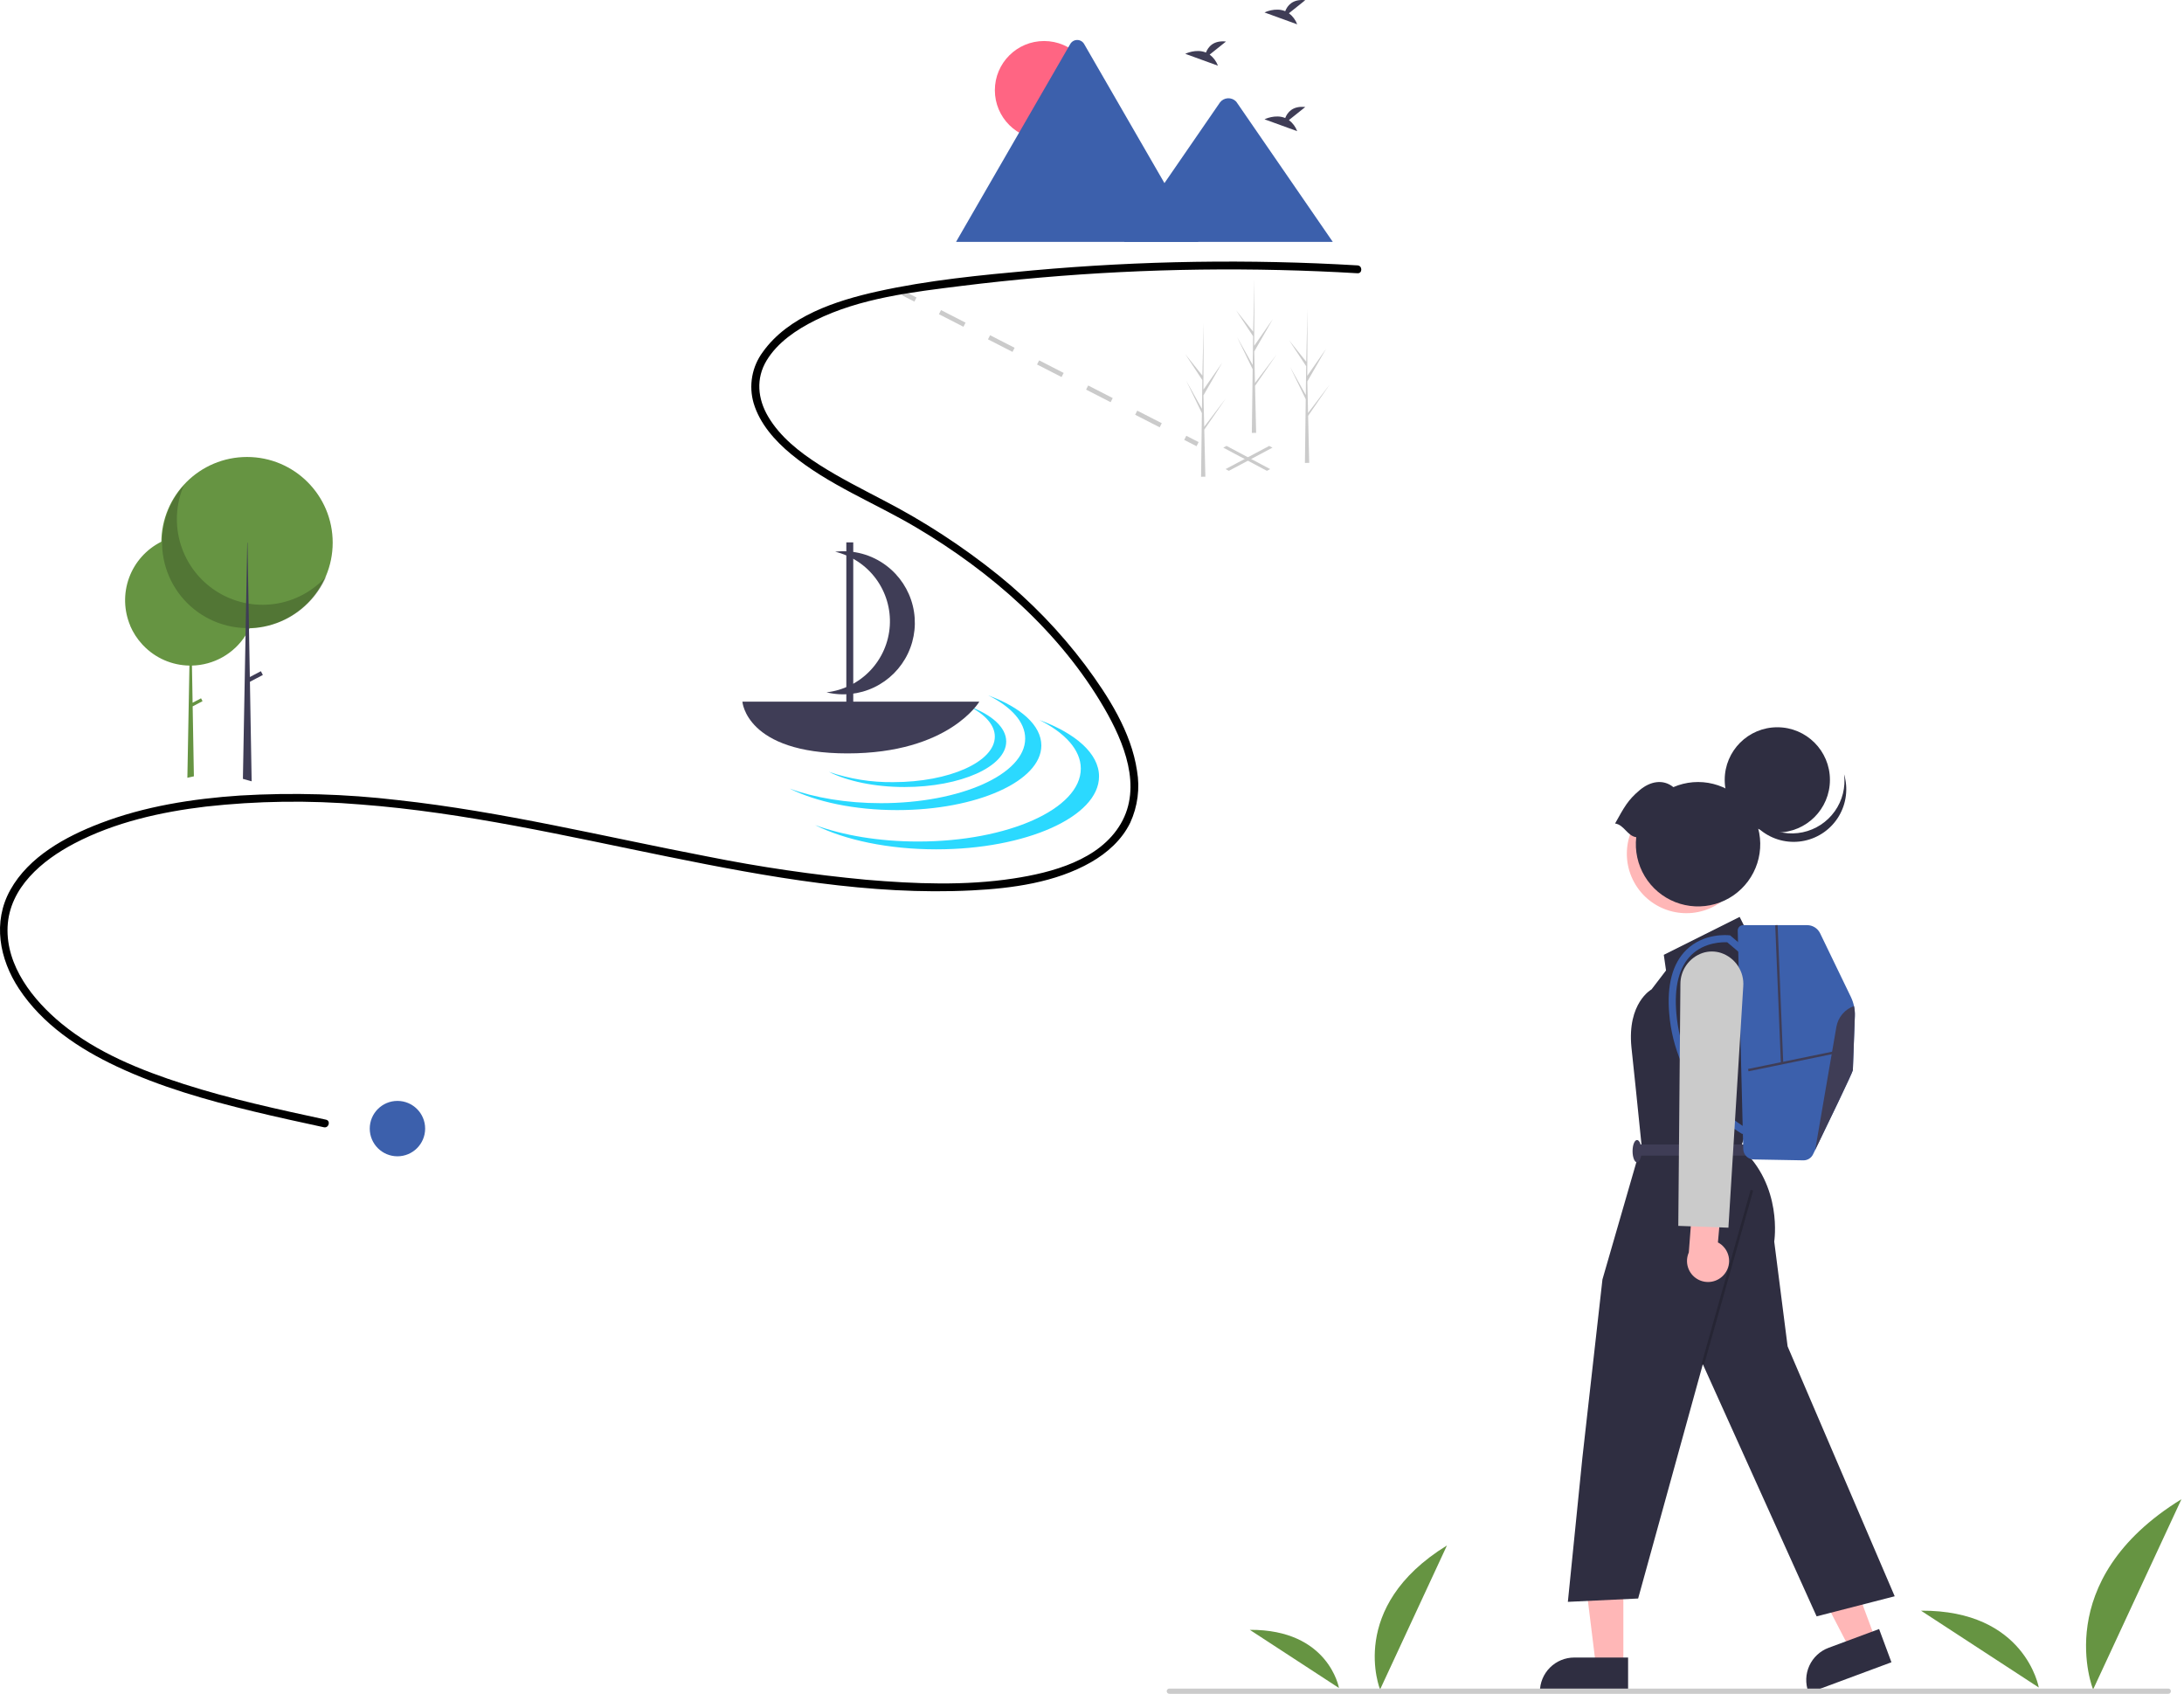 <svg width="833" height="646" viewBox="0 0 833 646" fill="none" xmlns="http://www.w3.org/2000/svg">
<g clip-path="url(#clip0_144_1219)">
<path d="M526.378 644.357C526.378 644.357 513.625 612.966 551.883 589.423L526.378 644.357Z" fill="#669442"/>
<path d="M510.694 643.786C510.694 643.786 506.804 621.412 476.694 621.604L510.694 643.786Z" fill="#669442"/>
<path d="M798.333 644.357C798.333 644.357 781.484 602.885 832.028 571.782L798.333 644.357Z" fill="#669442"/>
<path d="M777.612 643.602C777.612 643.602 772.473 614.043 732.694 614.297Z" fill="#669442"/>
<path d="M483.215 179.569L466.576 170.731L467.821 170.069L484.46 178.908L483.215 179.569Z" fill="#CBCBCB"/>
<path d="M468.701 179.569L467.457 178.908L484.095 170.069L485.34 170.731L468.701 179.569Z" fill="#CBCBCB"/>
<path d="M344.861 111.062L344.058 112.629L348.758 115.038L349.561 113.471L344.861 111.062Z" fill="#CBCBCB"/>
<path d="M442.314 162.978L432.959 158.184L433.762 156.617L443.117 161.411L442.314 162.978ZM423.603 153.39L414.247 148.596L415.05 147.029L424.406 151.823L423.603 153.39ZM404.892 143.802L395.536 139.008L396.339 137.441L405.695 142.235L404.892 143.802ZM386.181 134.214L376.825 129.42L377.628 127.853L386.984 132.647L386.181 134.214ZM367.469 124.626L358.114 119.832L358.917 118.265L368.272 123.059L367.469 124.626Z" fill="#CBCBCB"/>
<path d="M452.473 166.205L451.67 167.772L456.37 170.181L457.173 168.614L452.473 166.205Z" fill="#CBCBCB"/>
<path d="M97.571 228.92C97.571 229.47 97.553 230.016 97.518 230.556C97.318 233.675 96.53 236.728 95.196 239.553C95.185 239.577 95.173 239.6 95.163 239.622C95.101 239.753 95.037 239.884 94.972 240.014C94.575 240.813 94.135 241.59 93.653 242.341C91.453 245.789 88.437 248.642 84.872 250.648C81.308 252.654 77.304 253.751 73.215 253.843L73.461 268.02L76.676 266.327L77.25 267.418L73.485 269.4L73.946 295.731L73.951 296.083L71.465 296.636L71.47 296.283L72.253 253.844C68.961 253.797 65.712 253.096 62.693 251.783C59.675 250.47 56.947 248.57 54.669 246.194C54.512 246.032 54.357 245.864 54.206 245.699L54.188 245.68C52.29 243.61 50.755 241.234 49.648 238.653C49.672 238.681 49.697 238.707 49.722 238.734C47.219 232.882 47.049 226.294 49.247 220.32C51.445 214.346 55.845 209.439 61.544 206.605C61.63 206.562 61.718 206.52 61.804 206.477C67.442 203.762 73.894 203.264 79.882 205.081C85.869 206.899 90.956 210.9 94.132 216.291C94.284 216.546 94.43 216.807 94.572 217.069C96.545 220.707 97.576 224.781 97.571 228.92V228.92Z" fill="#669442"/>
<path d="M94.216 239.636C112.261 239.636 126.89 225.007 126.89 206.962C126.89 188.916 112.261 174.287 94.216 174.287C76.17 174.287 61.541 188.916 61.541 206.962C61.541 225.007 76.17 239.636 94.216 239.636Z" fill="#669442"/>
<path opacity="0.2" d="M70.09 185.138C67.042 192.267 66.629 200.248 68.923 207.654C71.218 215.06 76.072 221.409 82.616 225.566C89.161 229.723 96.971 231.417 104.65 230.346C112.329 229.275 119.377 225.508 124.535 219.719C122.673 224.075 119.886 227.974 116.368 231.146C112.85 234.317 108.684 236.686 104.16 238.088C99.635 239.491 94.859 239.892 90.164 239.265C85.469 238.639 80.966 236.999 76.968 234.459C72.969 231.919 69.571 228.541 67.007 224.557C64.444 220.574 62.778 216.08 62.124 211.389C61.469 206.697 61.843 201.92 63.219 197.387C64.594 192.854 66.939 188.675 70.09 185.138V185.138Z" fill="black"/>
<path d="M95.983 297.986L92.646 297.05L92.653 296.691L93.653 242.341L93.703 239.631L93.704 239.552L93.879 230.056L94.132 216.293V216.291L94.304 206.962H94.396L94.572 217.069L94.801 230.224L94.965 239.558V239.627L94.972 240.012V240.014L95.289 258.209L95.322 260.017L95.977 297.624L95.983 297.986Z" fill="#3F3D56"/>
<path d="M99.502 255.991L94.101 258.834L94.853 260.264L100.255 257.42L99.502 255.991Z" fill="#3F3D56"/>
<path d="M517.769 101.216C476.529 98.778 435.164 99.414 394.018 103.119C374.187 104.911 354.04 106.847 334.574 111.173C318.896 114.658 300.699 120.547 290.93 134.264C288.884 137.027 287.506 140.227 286.902 143.612C286.298 146.998 286.486 150.477 287.45 153.777C289.779 161.597 295.573 168.105 301.744 173.203C315.947 184.937 333.569 191.764 349.31 201.086C378.05 218.105 404.353 241.046 421.236 270.187C428.665 283.01 435.732 300.061 427.459 314.191C419.355 328.033 401.264 332.802 386.51 335.051C368.017 337.87 348.969 337.106 330.399 335.527C310.041 333.629 289.796 330.663 269.748 326.644C230.473 319.102 191.556 309.509 151.735 305.147C131.769 302.798 111.634 302.216 91.566 303.407C73.441 304.629 55.162 307.496 38.135 314.031C25.015 319.067 11.029 326.687 3.942 339.393C-2.89 351.642 -0.225 365.767 7.214 377.069C16.164 390.666 30.121 399.984 44.632 406.794C61.153 414.548 78.825 419.575 96.519 423.849C105.493 426.017 114.515 427.977 123.538 429.927C125.421 430.333 126.225 427.442 124.336 427.034C106.14 423.102 87.891 419.157 70.147 413.465C53.726 408.198 36.922 401.451 23.475 390.391C12.596 381.444 2.253 368.374 2.895 353.515C3.543 338.536 16.111 328.077 28.429 321.639C43.824 313.594 61.314 309.675 78.453 307.627C98.076 305.44 117.867 305.171 137.543 306.823C177.27 309.846 216.109 318.896 255.059 326.789C292.899 334.457 331.92 341.558 370.698 339.591C386.068 338.811 402.537 336.609 416.109 328.851C422.322 325.299 427.925 320.289 431.083 313.77C433.928 307.568 434.828 300.649 433.664 293.926C431.463 279.156 422.69 265.46 413.937 253.695C404.342 240.935 393.212 229.406 380.798 219.367C367.173 208.403 352.483 198.833 336.948 190.802C328.71 186.465 320.355 182.294 312.504 177.27C304.976 172.453 297.55 166.657 292.953 158.838C288.977 152.074 288.248 144.355 292.389 137.496C296.578 130.558 303.794 125.719 310.911 122.183C328.057 113.664 347.991 111.384 366.75 109.047C407.03 104.047 447.623 102.023 488.201 102.991C498.064 103.223 507.92 103.632 517.769 104.216C519.698 104.33 519.691 101.329 517.769 101.216V101.216Z" fill="black"/>
<path d="M491.607 5.052L497.837 0.07C492.997 -0.464 491.009 2.175 490.195 4.264C486.415 2.694 482.299 4.752 482.299 4.752L494.763 9.277C494.134 7.597 493.039 6.132 491.607 5.052V5.052Z" fill="#3F3D56"/>
<path d="M461.375 20.825L467.605 15.843C462.765 15.309 460.777 17.948 459.963 20.037C456.182 18.468 452.067 20.525 452.067 20.525L464.531 25.05C463.902 23.37 462.807 21.905 461.375 20.825V20.825Z" fill="#3F3D56"/>
<path d="M491.607 45.8L497.837 40.817C492.997 40.283 491.009 42.923 490.195 45.012C486.415 43.442 482.299 45.499 482.299 45.499L494.763 50.024C494.134 48.345 493.039 46.879 491.607 45.8V45.8Z" fill="#3F3D56"/>
<path d="M398.218 53.181C408.584 53.181 416.987 44.779 416.987 34.413C416.987 24.047 408.584 15.645 398.218 15.645C387.853 15.645 379.45 24.047 379.45 34.413C379.45 44.779 387.853 53.181 398.218 53.181Z" fill="#FF6583"/>
<path d="M457.073 92.247H365C364.885 92.249 364.769 92.24 364.656 92.22L408.203 16.796C408.469 16.326 408.854 15.935 409.321 15.663C409.787 15.391 410.317 15.248 410.857 15.248C411.396 15.248 411.926 15.391 412.393 15.663C412.859 15.935 413.244 16.326 413.51 16.796L442.734 67.41L444.134 69.831L457.073 92.247Z" fill="#3C60AC"/>
<path d="M508.335 92.248H428.701L444.132 69.834L445.242 68.219L465.35 39.009C465.706 38.562 466.151 38.195 466.658 37.931C467.165 37.668 467.721 37.514 468.291 37.48C468.861 37.446 469.432 37.533 469.967 37.734C470.501 37.935 470.987 38.246 471.394 38.648C471.498 38.762 471.595 38.882 471.683 39.009L508.335 92.248Z" fill="#3C60AC"/>
<path d="M376.975 265.235C385.702 269.597 391.015 275.358 391.015 281.677C391.015 295.289 366.384 306.323 336 306.323C322.79 306.323 310.671 304.236 301.187 300.759C311.26 305.794 325.882 308.964 342.162 308.964C372.546 308.964 397.177 297.929 397.177 284.317C397.177 276.623 389.304 269.755 376.975 265.235Z" fill="#2BD9FF"/>
<path d="M396.387 274.585C406.235 279.507 412.23 286.007 412.23 293.137C412.23 308.497 384.437 320.948 350.152 320.948C335.246 320.948 321.571 318.593 310.87 314.67C322.236 320.351 338.735 323.928 357.105 323.928C391.389 323.928 419.183 311.477 419.183 296.117C419.183 287.436 410.299 279.685 396.387 274.585Z" fill="#2BD9FF"/>
<path d="M369.546 269.353C375.694 272.426 379.437 276.485 379.437 280.937C379.437 290.527 362.084 298.301 340.678 298.301C332.338 298.409 324.042 297.083 316.151 294.381C323.248 297.928 333.55 300.162 345.019 300.162C366.425 300.162 383.779 292.387 383.779 282.797C383.779 277.377 378.232 272.538 369.546 269.353Z" fill="#2BD9FF"/>
<path d="M283.155 267.593C283.155 267.593 284.506 287.341 323.237 287.341C361.967 287.341 373.53 267.593 373.53 267.593H283.155Z" fill="#3F3D56"/>
<path d="M338.129 215.777C332.538 211.53 325.52 209.61 318.545 210.42C324.778 211.923 330.283 215.573 334.093 220.73C337.903 225.887 339.775 232.221 339.381 238.62C338.987 245.02 336.351 251.076 331.937 255.726C327.523 260.376 321.612 263.323 315.241 264.05C321.335 265.52 327.749 264.849 333.405 262.147C339.062 259.445 343.616 254.878 346.301 249.214C348.987 243.55 349.64 237.134 348.152 231.045C346.664 224.955 343.124 219.564 338.129 215.777V215.777Z" fill="#3F3D56"/>
<path d="M325.437 206.856H322.796V269.714H325.437V206.856Z" fill="#3F3D56"/>
<path d="M498.984 160.153L498.969 160.128L498.934 158.593L507.207 146.582L498.944 157.444L498.914 157.768L498.631 145.491L505.777 133.038L498.611 143.335L498.686 117.9L498.685 117.815L498.683 117.898L498.209 137.944L491.696 129.802L498.188 139.671L498.045 150.653L492.053 139.935L498.023 152.267L497.944 158.374L497.725 175.291L497.709 176.555C498.261 176.559 498.807 176.55 499.348 176.527L498.973 160.278L498.984 160.153Z" fill="#CBCBCB"/>
<path d="M459.373 165.434L459.359 165.41L459.323 163.874L467.596 151.863L459.333 162.725L459.303 163.05L459.02 150.773L466.166 138.32L459 148.616L459.075 123.181L459.075 123.096L459.072 123.18L458.598 143.226L452.085 135.083L458.577 144.953L458.435 155.934L452.442 145.217L458.413 157.549L458.333 163.655L458.114 180.572L458.098 181.836C458.65 181.841 459.197 181.831 459.737 181.809L459.362 165.56L459.373 165.434Z" fill="#CBCBCB"/>
<path d="M478.738 148.71L478.724 148.685L478.688 147.15L486.961 135.139L478.698 146.001L478.668 146.325L478.386 134.048L485.531 121.595L478.365 131.891L478.44 106.457L478.44 106.372L478.438 106.455L477.963 126.501L471.451 118.359L477.942 128.228L477.8 139.21L471.807 128.492L477.778 140.824L477.698 146.931L477.48 163.848L477.464 165.112C478.016 165.116 478.562 165.107 479.103 165.084L478.728 148.835L478.738 148.71Z" fill="#CBCBCB"/>
<path d="M151.59 441C157.424 441 162.153 436.271 162.153 430.437C162.153 424.603 157.424 419.874 151.59 419.874C145.756 419.874 141.027 424.603 141.027 430.437C141.027 436.271 145.756 441 151.59 441Z" fill="#3C60AC"/>
<path d="M715.399 625.419L705.62 629.052L686.952 593.062L701.385 587.7L715.399 625.419Z" fill="#FFB7B7"/>
<path d="M721.415 633.971L689.883 645.686L689.735 645.287C688.526 642.032 688.659 638.43 690.105 635.274C691.552 632.117 694.193 629.664 697.447 628.454L697.448 628.454L716.707 621.299L721.415 633.971Z" fill="#2F2E41"/>
<path d="M619.162 635.574L608.73 635.573L603.767 595.335L619.164 595.336L619.162 635.574Z" fill="#FFB7B7"/>
<path d="M620.972 645.686L587.334 645.685V645.259C587.335 641.787 588.714 638.457 591.169 636.002C593.625 633.547 596.955 632.167 600.427 632.167H600.428L620.973 632.168L620.972 645.686Z" fill="#2F2E41"/>
<path d="M666.924 356.505L663.52 349.697L634.589 364.163L635.44 370.119L629.909 377.352C629.909 377.352 620.549 382.458 622.251 399.476L623.952 415.644L626.08 436.491L611.189 487.972L603.53 556.046L597.999 610.93L624.803 609.654L649.48 520.307L692.877 616.461L722.659 608.803L681.815 513.5L676.71 473.506C676.71 473.506 680.113 452.233 663.946 437.768L666.498 430.109V420.672L675.008 375.65L666.924 356.505Z" fill="#2F2E41"/>
<path opacity="0.2" d="M667.719 453.799L648.999 520.171L649.961 520.443L668.681 454.071L667.719 453.799Z" fill="black"/>
<path d="M666.073 436.491H624.378V440.746H666.073V436.491Z" fill="#3F3D56"/>
<path d="M624.378 443.299C625.318 443.299 626.08 441.394 626.08 439.044C626.08 436.694 625.318 434.789 624.378 434.789C623.438 434.789 622.676 436.694 622.676 439.044C622.676 441.394 623.438 443.299 624.378 443.299Z" fill="#3F3D56"/>
<path d="M654.06 345.5C665.052 339.491 669.091 325.71 663.083 314.718C657.074 303.726 643.293 299.687 632.301 305.695C621.31 311.704 617.27 325.485 623.279 336.477C629.287 347.469 643.069 351.508 654.06 345.5Z" fill="#FFB7B7"/>
<path d="M677.889 317.5C688.971 317.5 697.955 308.517 697.955 297.435C697.955 286.353 688.971 277.369 677.889 277.369C666.807 277.369 657.823 286.353 657.823 297.435C657.823 308.517 666.807 317.5 677.889 317.5Z" fill="#2F2E41"/>
<path d="M703.353 295.285C704.144 297.944 704.376 300.738 704.033 303.491C703.69 306.243 702.78 308.895 701.361 311.278C699.942 313.662 698.044 315.725 695.787 317.338C693.53 318.95 690.963 320.078 688.248 320.648C685.534 321.219 682.73 321.221 680.015 320.653C677.3 320.086 674.732 318.961 672.473 317.351C670.214 315.741 668.313 313.68 666.891 311.299C665.469 308.917 664.556 306.266 664.21 303.514C665.648 308.341 668.848 312.451 673.176 315.028C677.503 317.605 682.642 318.46 687.571 317.424C692.5 316.388 696.859 313.536 699.782 309.435C702.706 305.334 703.981 300.283 703.353 295.285V295.285Z" fill="#2F2E41"/>
<path d="M624.081 319.3C623.492 324.487 624.631 329.723 627.32 334.197C630.008 338.672 634.098 342.134 638.954 344.048C643.811 345.962 649.163 346.221 654.182 344.785C659.2 343.349 663.605 340.297 666.713 336.104C669.822 331.91 671.46 326.808 671.375 321.589C671.29 316.37 669.485 311.324 666.242 307.234C662.998 303.144 658.496 300.238 653.433 298.967C648.37 297.695 643.029 298.129 638.238 300.201C634.275 297.005 629.363 297.995 625.369 301.368C620.852 305.182 619.511 307.801 616.009 314.073C619.453 314.556 620.637 318.817 624.081 319.3Z" fill="#2F2E41"/>
<path d="M707.455 387.511C707.201 394.233 706.698 407.464 706.698 408.139C706.698 408.851 696.667 429.62 692.334 438.558V438.563C692.026 439.193 691.749 439.764 691.505 440.267C691.17 440.961 690.643 441.544 689.986 441.947C689.33 442.35 688.572 442.557 687.802 442.542L668.864 442.202C667.823 442.185 666.83 441.765 666.09 441.032C665.351 440.299 664.924 439.309 664.898 438.268L662.786 354.953C662.779 354.678 662.827 354.405 662.927 354.149C663.027 353.893 663.178 353.66 663.37 353.463C663.561 353.267 663.791 353.11 664.044 353.003C664.297 352.896 664.569 352.841 664.844 352.841H689.266C690.297 352.841 691.308 353.133 692.182 353.681C693.055 354.229 693.757 355.013 694.206 355.941L705.927 380.191C707.026 382.47 707.551 384.983 707.455 387.511V387.511Z" fill="#3C60AC"/>
<path d="M664.569 432.551C659.709 429.606 655.343 425.916 651.629 421.615C643 411.91 637.753 399.668 636.674 386.727C635.711 375.655 637.908 367.424 643.204 362.264C649.935 355.705 659.098 356.658 659.485 356.702L659.895 356.749L666.103 362.002L664.346 364.078L658.792 359.378C657.092 359.293 650.15 359.274 645.08 364.234C640.413 368.799 638.496 376.288 639.383 386.492C640.41 398.813 645.394 410.472 653.591 419.729C657.127 423.819 661.273 427.34 665.881 430.169L664.569 432.551Z" fill="#3C60AC"/>
<path d="M699.808 400.898L666.719 407.694L666.902 408.582L699.991 401.786L699.808 400.898Z" fill="#3F3D56"/>
<path d="M678 352.823L677.094 352.859L679.243 405.51L680.149 405.473L678 352.823Z" fill="#3F3D56"/>
<path d="M707.455 387.511C707.201 394.233 706.698 407.464 706.698 408.139C706.698 408.851 696.668 429.62 692.334 438.558L700.411 391.659C700.724 389.854 701.51 388.165 702.689 386.764C703.869 385.363 705.399 384.301 707.124 383.686C707.396 384.942 707.507 386.227 707.455 387.511Z" fill="#3F3D56"/>
<path d="M657.829 485.8C658.545 484.878 659.049 483.811 659.307 482.673C659.565 481.536 659.571 480.355 659.323 479.216C659.076 478.076 658.581 477.004 657.875 476.076C657.169 475.147 656.267 474.385 655.234 473.843L656.876 455.684L646.084 451.995L644.126 477.672C643.33 479.467 643.22 481.492 643.818 483.363C644.415 485.234 645.678 486.821 647.367 487.822C649.057 488.824 651.055 489.172 652.983 488.799C654.911 488.426 656.635 487.359 657.829 485.8V485.8Z" fill="#FFB7B7"/>
<path d="M659.24 468.228L640.116 467.535L640.925 375.312C640.912 372.702 641.719 370.154 643.232 368.028C644.745 365.902 646.889 364.305 649.359 363.464C651.667 362.697 654.162 362.695 656.471 363.457C659.091 364.344 661.341 366.078 662.866 368.385C664.391 370.693 665.104 373.442 664.893 376.2L659.24 468.228Z" fill="#CBCBCB"/>
<path d="M827.001 646H446.001C445.736 646 445.481 645.895 445.294 645.707C445.106 645.52 445.001 645.265 445.001 645C445.001 644.735 445.106 644.48 445.294 644.293C445.481 644.105 445.736 644 446.001 644H827.001C827.266 644 827.52 644.105 827.708 644.293C827.895 644.48 828.001 644.735 828.001 645C828.001 645.265 827.895 645.52 827.708 645.707C827.52 645.895 827.266 646 827.001 646Z" fill="#CBCBCB"/>
</g>
<defs>
<clipPath id="clip0_144_1219">
<rect width="832.028" height="646" fill="white"/>
</clipPath>
</defs>
</svg>
